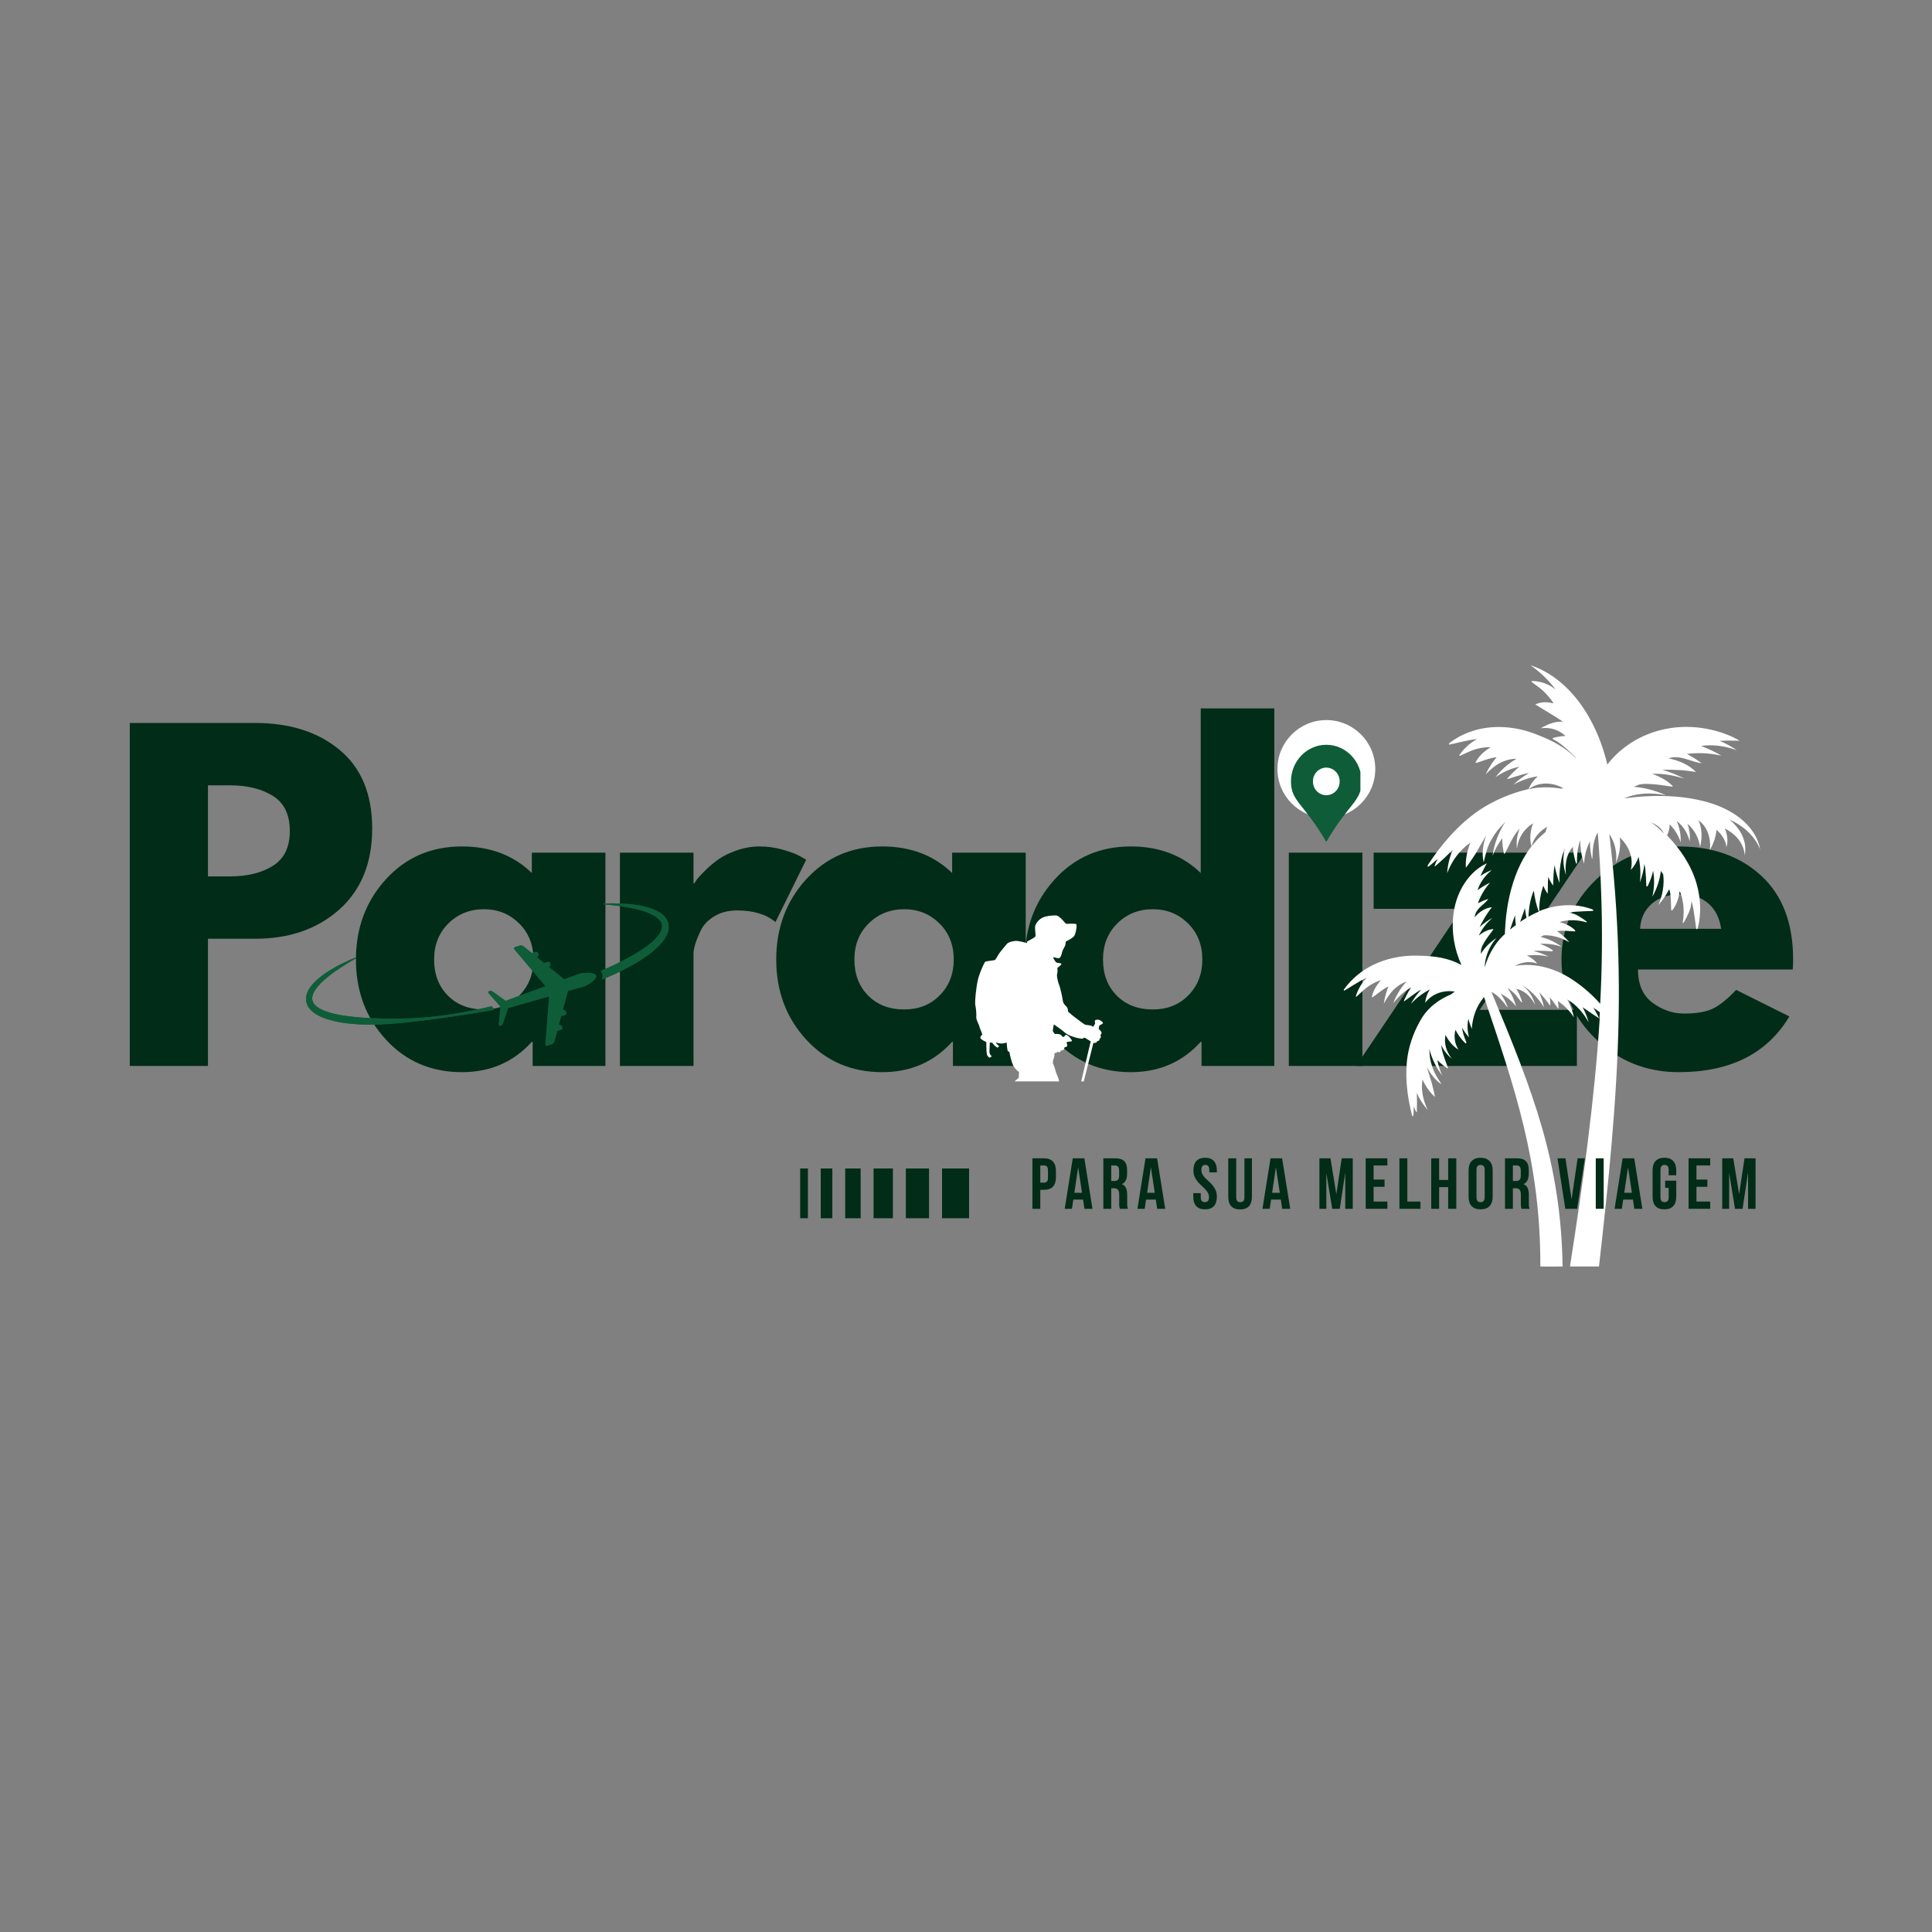 <svg xmlns="http://www.w3.org/2000/svg" xmlns:xlink="http://www.w3.org/1999/xlink" width="500" zoomAndPan="magnify" viewBox="0 0 375 375" height="500" preserveAspectRatio="xMidYMid meet" version="1.0"><rect x="0" y="0" width="375" height="375" fill="#808080" stroke="none"/><defs><g/><clipPath id="c221bce7ca"><path d="M 260.797 129 L 341.797 129 L 341.797 245.996 L 260.797 245.996 Z M 260.797 129 " clip-rule="nonzero"/></clipPath><clipPath id="babb0db667"><path d="M 180.316 177.652 L 214.066 177.652 L 214.066 209.902 L 180.316 209.902 Z M 180.316 177.652 " clip-rule="nonzero"/></clipPath><clipPath id="3b2352ced7"><path d="M 247.953 139.766 L 266.941 139.766 L 266.941 158.754 L 247.953 158.754 Z M 247.953 139.766 " clip-rule="nonzero"/></clipPath><clipPath id="c1caee0457"><path d="M 257.449 139.766 C 252.203 139.766 247.953 144.016 247.953 149.262 C 247.953 154.504 252.203 158.754 257.449 158.754 C 262.691 158.754 266.941 154.504 266.941 149.262 C 266.941 144.016 262.691 139.766 257.449 139.766 Z M 257.449 139.766 " clip-rule="nonzero"/></clipPath><clipPath id="4663afee0a"><path d="M 250.555 144.562 L 264.055 144.562 L 264.055 163.312 L 250.555 163.312 Z M 250.555 144.562 " clip-rule="nonzero"/></clipPath><clipPath id="136c10e607"><path d="M 116.5 175.336 L 129.754 175.336 L 129.754 190.301 L 116.5 190.301 Z M 116.5 175.336 " clip-rule="nonzero"/></clipPath><clipPath id="43133ff7e0"><path d="M 59.254 185 L 96 185 L 96 199 L 59.254 199 Z M 59.254 185 " clip-rule="nonzero"/></clipPath><clipPath id="c93d504dbd"><path d="M 116.5 175.336 L 129.754 175.336 L 129.754 190.301 L 116.5 190.301 Z M 116.5 175.336 " clip-rule="nonzero"/></clipPath><clipPath id="75dc8b144c"><path d="M 59.254 185 L 96 185 L 96 199 L 59.254 199 Z M 59.254 185 " clip-rule="nonzero"/></clipPath><clipPath id="f96ab06045"><path d="M 107.348 203.812 L 107.492 203.812 L 107.492 203.836 L 107.348 203.836 Z M 107.348 203.812 " clip-rule="nonzero"/></clipPath></defs><g fill="#012c18" fill-opacity="1"><g transform="translate(20.349, 206.903)"><g><path d="M 4.844 -66.578 L 29.141 -66.578 C 35.91 -66.578 41.395 -64.828 45.594 -61.328 C 49.789 -57.836 51.891 -52.754 51.891 -46.078 C 51.891 -39.41 49.766 -34.176 45.516 -30.375 C 41.266 -26.582 35.805 -24.688 29.141 -24.688 L 20.016 -24.688 L 20.016 0 L 4.844 0 Z M 20.016 -36.797 L 24.297 -36.797 C 27.68 -36.797 30.461 -37.484 32.641 -38.859 C 34.816 -40.234 35.906 -42.477 35.906 -45.594 C 35.906 -48.77 34.816 -51.039 32.641 -52.406 C 30.461 -53.781 27.68 -54.469 24.297 -54.469 L 20.016 -54.469 Z M 20.016 -36.797 "/></g></g></g><g fill="#012c18" fill-opacity="1"><g transform="translate(67.23, 206.903)"><g><path d="M 7.672 -5.125 C 3.797 -9.344 1.859 -14.52 1.859 -20.656 C 1.859 -26.789 3.797 -31.984 7.672 -36.234 C 11.547 -40.484 16.469 -42.609 22.438 -42.609 C 27.926 -42.609 32.445 -40.891 36 -37.453 L 36 -41.406 L 50.281 -41.406 L 50.281 0 L 36.156 0 L 36.156 -4.688 L 36 -4.688 C 32.445 -0.758 27.926 1.203 22.438 1.203 C 16.469 1.203 11.547 -0.906 7.672 -5.125 Z M 19.812 -27.672 C 17.957 -25.848 17.031 -23.508 17.031 -20.656 C 17.031 -17.801 17.914 -15.473 19.688 -13.672 C 21.469 -11.867 23.812 -10.969 26.719 -10.969 C 29.508 -10.969 31.805 -11.883 33.609 -13.719 C 35.41 -15.551 36.312 -17.863 36.312 -20.656 C 36.312 -23.508 35.383 -25.848 33.531 -27.672 C 31.676 -29.504 29.406 -30.422 26.719 -30.422 C 23.969 -30.422 21.664 -29.504 19.812 -27.672 Z M 19.812 -27.672 "/></g></g></g><g fill="#012c18" fill-opacity="1"><g transform="translate(115.483, 206.903)"><g><path d="M 4.844 0 L 4.844 -41.406 L 19.125 -41.406 L 19.125 -35.422 L 19.281 -35.422 C 19.395 -35.641 19.57 -35.91 19.812 -36.234 C 20.051 -36.555 20.57 -37.117 21.375 -37.922 C 22.188 -38.734 23.051 -39.461 23.969 -40.109 C 24.883 -40.754 26.066 -41.332 27.516 -41.844 C 28.973 -42.352 30.453 -42.609 31.953 -42.609 C 33.516 -42.609 35.047 -42.391 36.547 -41.953 C 38.055 -41.523 39.164 -41.098 39.875 -40.672 L 41 -40.031 L 35.031 -27.922 C 33.25 -29.43 30.77 -30.188 27.594 -30.188 C 25.875 -30.188 24.395 -29.805 23.156 -29.047 C 21.926 -28.297 21.051 -27.379 20.531 -26.297 C 20.02 -25.223 19.656 -24.312 19.438 -23.562 C 19.227 -22.812 19.125 -22.223 19.125 -21.797 L 19.125 0 Z M 4.844 0 "/></g></g></g><g fill="#012c18" fill-opacity="1"><g transform="translate(148.808, 206.903)"><g><path d="M 7.672 -5.125 C 3.797 -9.344 1.859 -14.52 1.859 -20.656 C 1.859 -26.789 3.797 -31.984 7.672 -36.234 C 11.547 -40.484 16.469 -42.609 22.438 -42.609 C 27.926 -42.609 32.445 -40.891 36 -37.453 L 36 -41.406 L 50.281 -41.406 L 50.281 0 L 36.156 0 L 36.156 -4.688 L 36 -4.688 C 32.445 -0.758 27.926 1.203 22.438 1.203 C 16.469 1.203 11.547 -0.906 7.672 -5.125 Z M 19.812 -27.672 C 17.957 -25.848 17.031 -23.508 17.031 -20.656 C 17.031 -17.801 17.914 -15.473 19.688 -13.672 C 21.469 -11.867 23.812 -10.969 26.719 -10.969 C 29.508 -10.969 31.805 -11.883 33.609 -13.719 C 35.41 -15.551 36.312 -17.863 36.312 -20.656 C 36.312 -23.508 35.383 -25.848 33.531 -27.672 C 31.676 -29.504 29.406 -30.422 26.719 -30.422 C 23.969 -30.422 21.664 -29.504 19.812 -27.672 Z M 19.812 -27.672 "/></g></g></g><g fill="#012c18" fill-opacity="1"><g transform="translate(197.06, 206.903)"><g><path d="M 7.672 -5.125 C 3.797 -9.344 1.859 -14.52 1.859 -20.656 C 1.859 -26.789 3.797 -31.984 7.672 -36.234 C 11.547 -40.484 16.469 -42.609 22.438 -42.609 C 27.926 -42.609 32.445 -40.891 36 -37.453 L 36 -69.406 L 50.281 -69.406 L 50.281 0 L 36.156 0 L 36.156 -4.688 L 36 -4.688 C 32.445 -0.758 27.926 1.203 22.438 1.203 C 16.469 1.203 11.547 -0.906 7.672 -5.125 Z M 19.812 -27.672 C 17.957 -25.848 17.031 -23.508 17.031 -20.656 C 17.031 -17.801 17.914 -15.473 19.688 -13.672 C 21.469 -11.867 23.812 -10.969 26.719 -10.969 C 29.508 -10.969 31.805 -11.883 33.609 -13.719 C 35.41 -15.551 36.312 -17.863 36.312 -20.656 C 36.312 -23.508 35.383 -25.848 33.531 -27.672 C 31.676 -29.504 29.406 -30.422 26.719 -30.422 C 23.969 -30.422 21.664 -29.504 19.812 -27.672 Z M 19.812 -27.672 "/></g></g></g><g fill="#012c18" fill-opacity="1"><g transform="translate(245.313, 206.903)"><g><path d="M 6.219 -64.484 C 7.883 -66.148 9.875 -66.984 12.188 -66.984 C 14.5 -66.984 16.488 -66.148 18.156 -64.484 C 19.82 -62.816 20.656 -60.828 20.656 -58.516 C 20.656 -56.203 19.82 -54.207 18.156 -52.531 C 16.488 -50.863 14.5 -50.031 12.188 -50.031 C 9.875 -50.031 7.883 -50.863 6.219 -52.531 C 4.551 -54.207 3.719 -56.203 3.719 -58.516 C 3.719 -60.828 4.551 -62.816 6.219 -64.484 Z M 4.844 -41.406 L 4.844 0 L 19.125 0 L 19.125 -41.406 Z M 4.844 -41.406 "/></g></g></g><g fill="#012c18" fill-opacity="1"><g transform="translate(262.823, 206.903)"><g><path d="M 44.875 -41.406 L 24.375 -10.891 L 43.25 -10.891 L 43.25 0 L 0.406 0 L 20.906 -30.5 L 3.797 -30.5 L 3.797 -41.406 Z M 44.875 -41.406 "/></g></g></g><g fill="#012c18" fill-opacity="1"><g transform="translate(301.231, 206.903)"><g><path d="M 46.734 -18.719 L 16.703 -18.719 C 16.703 -15.812 17.645 -13.66 19.531 -12.266 C 21.414 -10.867 23.457 -10.172 25.656 -10.172 C 27.977 -10.172 29.812 -10.477 31.156 -11.094 C 32.5 -11.719 34.031 -12.941 35.75 -14.766 L 46.078 -9.609 C 41.773 -2.398 34.617 1.203 24.609 1.203 C 18.367 1.203 13.016 -0.93 8.547 -5.203 C 4.086 -9.484 1.859 -14.633 1.859 -20.656 C 1.859 -26.688 4.086 -31.852 8.547 -36.156 C 13.016 -40.457 18.367 -42.609 24.609 -42.609 C 31.172 -42.609 36.508 -40.711 40.625 -36.922 C 44.75 -33.129 46.812 -27.707 46.812 -20.656 C 46.812 -19.688 46.785 -19.039 46.734 -18.719 Z M 17.109 -26.625 L 32.844 -26.625 C 32.52 -28.781 31.672 -30.438 30.297 -31.594 C 28.93 -32.75 27.172 -33.328 25.016 -33.328 C 22.648 -33.328 20.766 -32.707 19.359 -31.469 C 17.961 -30.238 17.211 -28.625 17.109 -26.625 Z M 17.109 -26.625 "/></g></g></g><g clip-path="url(#c221bce7ca)"><path fill="#ffffff" d="M 335.664 159.039 C 338.512 160.359 340.656 162.363 341.668 164.906 C 340.82 160.266 336.32 156.875 330.598 155.484 C 327.184 154.613 323.344 154.352 319.383 154.566 C 318.02 154.637 316.629 154.777 315.215 154.965 C 317.523 153.953 320.422 153.766 323.344 154.352 C 321.363 153.457 319.195 152.867 317.125 152.727 C 317.172 152.703 317.195 152.703 317.242 152.68 C 317.43 152.586 317.617 152.492 317.805 152.422 C 317.902 152.375 318.02 152.328 318.113 152.305 C 318.23 152.281 318.324 152.258 318.441 152.234 C 320.305 151.879 324.637 152.773 324.66 152.68 C 324.684 152.633 324.66 152.562 324.613 152.516 C 323.578 151.48 322.117 150.68 320.656 150.207 C 322.684 150.09 324.801 150.488 326.945 151.125 C 325.578 150.441 324.121 149.828 322.613 149.406 C 324.828 149.383 326.781 149.43 329.184 149.852 C 327.84 148.418 325.793 147.594 323.906 147.215 C 324.754 146.816 325.957 146.91 327.418 147.379 C 327.84 147.52 328.336 147.664 328.785 147.805 C 329.09 147.922 330.41 148.203 330.27 148.109 C 329.984 147.922 329.277 147.426 329.02 147.262 C 328.594 147.004 328.125 146.719 327.699 146.484 L 327.441 146.344 C 329.516 146.062 331.777 146.156 334.133 146.672 C 332.906 145.941 331.562 145.332 330.172 144.789 C 332.363 144.457 334.766 144.766 337.121 145.613 C 336.086 144.93 334.98 144.293 333.777 143.801 C 333.801 143.801 333.824 143.801 333.848 143.801 C 334.25 143.777 334.672 143.777 335.074 143.754 C 335.496 143.754 335.922 143.754 336.344 143.754 C 336.77 143.754 337.219 143.777 337.664 143.777 C 337.266 143.539 336.84 143.305 336.395 143.094 C 335.969 142.902 335.52 142.691 335.074 142.527 C 334.625 142.363 334.18 142.199 333.707 142.055 C 324.684 139.324 316.348 142.691 311.988 148.395 C 309.586 138.383 303.859 131.359 297.074 129.125 C 298.867 130.395 300.516 131.926 301.953 133.836 C 301.691 133.621 301.387 133.434 301.105 133.246 C 300.656 132.965 300.188 132.75 299.715 132.586 C 298.938 132.328 298.16 132.188 297.359 132.188 C 297.312 132.188 297.266 132.258 297.266 132.328 C 297.266 132.398 298.68 133.34 299.289 133.883 C 299.598 134.164 299.902 134.445 300.188 134.777 L 300.398 135.012 L 300.609 135.25 C 300.75 135.414 300.891 135.578 301.012 135.742 C 301.199 135.977 301.387 136.262 301.551 136.543 C 300.422 136.215 299.219 136.168 297.996 136.73 C 299.832 137.887 301.574 138.852 303.367 140.078 C 301.953 139.984 300.469 140.5 299.078 141.348 C 300.82 141.137 302.52 141.586 303.859 142.855 C 302.895 142.855 301.363 143.188 301.363 143.305 C 301.363 143.375 301.434 143.469 301.434 143.469 C 302.398 143.941 303.25 144.625 304.098 145.379 C 304.684 145.941 305.367 146.484 305.91 147.145 C 305.887 147.145 305.887 147.145 305.863 147.145 C 303.859 145.117 301.504 143.824 298.465 142.645 C 293.871 140.762 288.645 140.477 284.168 142.527 C 283.508 142.809 282.848 143.188 282.234 143.586 C 281.93 143.777 281.621 144.012 281.34 144.223 C 281.246 144.27 281.223 144.387 281.246 144.508 C 281.293 144.625 284.969 143.562 286.688 143.469 C 285.344 144.176 284.145 145.285 283.273 146.555 C 283.25 146.602 283.227 146.672 283.273 146.719 C 283.32 146.793 285.25 145.777 286.168 145.496 C 287.23 145.164 288.289 145 289.371 145.023 C 288.219 145.707 287.113 146.648 286.453 147.875 C 286.43 147.945 286.406 148.016 286.453 148.086 C 286.664 148.133 289.422 146.957 290.48 147.004 C 290.34 147.168 290.199 147.332 290.078 147.496 L 289.586 148.156 C 289.371 148.488 289.137 148.863 288.926 149.219 C 288.809 149.453 288.477 150.066 288.359 150.301 C 288.547 150.113 289.02 149.664 289.207 149.477 C 289.492 149.242 289.82 148.98 290.102 148.746 L 290.738 148.32 C 292.176 147.496 293.426 147.262 294.367 147.285 C 292.789 148.156 291.375 149.43 290.27 150.867 C 291.707 149.852 293.262 149.148 294.934 148.816 C 294.039 149.453 292.484 151.148 292.508 151.219 C 292.578 151.312 295.547 150.16 296.77 150.066 C 295.664 150.68 294.648 151.457 293.754 152.305 C 295.262 151.457 296.863 150.914 298.488 150.68 C 297.711 151.359 297.074 152.234 296.699 153.152 C 296.652 153.152 296.629 153.152 296.582 153.176 C 293.238 153.977 290.008 155.344 287.16 157.227 C 283.059 160.031 279.762 163.871 277.125 167.945 C 277.078 168.039 277.078 168.133 277.148 168.227 C 277.242 168.32 278.512 167.191 279.055 166.695 C 278.82 167.145 278.609 167.594 278.465 168.062 C 278.441 168.109 278.512 168.18 278.559 168.133 C 279.809 167.074 280.891 166.062 282 164.906 C 281.363 166.344 280.988 167.945 280.891 169.477 C 281.789 167.098 283.32 164.977 285.414 163.562 C 284.781 165.07 284.426 166.789 284.52 168.418 C 284.566 168.441 285.91 166.508 286.406 165.707 C 286.898 164.836 287.961 163.023 288.453 162.172 C 287.867 163.824 287.559 165.66 287.984 167.379 C 287.984 167.379 288.453 165.211 288.879 164.223 C 289.066 163.727 289.301 163.258 289.586 162.809 C 289.844 162.34 290.125 161.914 290.434 161.492 C 290.93 160.785 291.586 160.219 292.152 159.559 C 292.152 159.559 292.152 159.559 292.152 159.582 C 290.879 161.539 290.008 163.824 289.703 166.086 C 290.199 164.859 290.832 163.727 291.586 162.715 C 291.562 163.703 291.707 164.648 291.895 165.59 C 291.918 165.66 291.941 165.707 292.012 165.73 C 292.105 165.777 293.047 163.703 293.52 162.879 C 293.965 162.078 294.461 161.348 295.004 160.809 C 294.438 162.008 294.297 163.422 294.438 164.719 C 294.672 162.668 295.805 160.855 297.57 159.816 C 297.027 161.207 296.84 162.879 297.266 164.27 C 296.441 165.332 295.734 166.484 295.121 167.734 C 294.934 168.109 294.766 168.512 294.578 168.91 C 294.414 169.312 294.25 169.711 294.109 170.113 C 292.93 173.316 292.293 176.875 292.129 180.5 C 292.105 180.762 292.105 181.043 292.105 181.301 C 291.965 181.418 291.824 181.562 291.68 181.68 C 290.055 183.281 288.855 185.449 288.172 187.758 C 288.242 185.684 289.066 183.656 290.457 182.078 C 289.254 182.855 288.195 183.895 287.441 185.117 C 287.441 185.094 287.441 185.047 287.441 185.023 C 287.441 184.859 287.441 184.695 287.465 184.527 C 287.465 184.434 287.488 184.363 287.488 184.27 C 287.512 184.199 287.535 184.105 287.559 184.035 C 287.961 182.691 289.914 180.43 289.867 180.383 C 289.844 180.336 289.797 180.336 289.75 180.336 C 288.785 180.43 287.793 180.949 287.039 181.609 C 287.629 180.266 288.57 179.16 289.656 178.168 C 288.785 178.664 287.938 179.254 287.184 179.961 C 287.891 178.547 288.547 177.367 289.586 176.098 C 288.266 176.191 287.09 177.039 286.238 178.027 C 286.285 177.297 286.711 176.59 287.465 175.906 C 287.699 175.719 287.938 175.484 288.172 175.27 C 288.336 175.152 288.949 174.469 288.855 174.492 C 288.645 174.566 288.125 174.754 287.914 174.824 C 287.605 174.965 287.301 175.105 287.016 175.246 L 286.852 175.344 C 287.348 173.906 288.148 172.539 289.23 171.312 C 288.383 171.715 287.559 172.211 286.781 172.797 C 287.277 171.266 288.266 169.926 289.539 168.887 C 288.785 169.172 288.031 169.547 287.348 170.02 C 287.348 169.996 287.371 169.996 287.371 169.973 C 287.488 169.711 287.629 169.453 287.746 169.172 C 287.891 168.91 288.031 168.652 288.148 168.371 C 288.289 168.109 288.453 167.852 288.594 167.566 C 288.312 167.711 288.031 167.852 287.77 167.992 C 287.512 168.156 287.254 168.32 286.992 168.512 C 286.734 168.699 286.5 168.91 286.262 169.098 C 281.293 173.645 280.941 181.395 283.672 187.309 C 281.152 185.941 278.559 185.543 275.262 185.496 C 270.785 185.355 266.168 186.719 262.871 189.781 C 262.375 190.23 261.906 190.727 261.48 191.242 C 261.27 191.504 261.082 191.762 260.867 192.02 C 260.797 192.09 260.82 192.207 260.867 192.281 C 260.941 192.375 263.836 190.371 265.297 189.758 C 264.332 190.75 263.578 192.02 263.176 193.34 C 263.152 193.387 263.176 193.434 263.227 193.48 C 263.273 193.527 264.66 192.113 265.391 191.598 C 266.215 191.008 267.09 190.535 268.055 190.23 C 267.23 191.148 266.547 192.258 266.289 193.434 C 266.262 193.48 266.289 193.551 266.336 193.598 C 266.547 193.574 268.598 191.785 269.516 191.48 C 269.445 191.645 269.375 191.832 269.301 191.996 L 269.066 192.703 C 268.973 193.035 268.879 193.41 268.785 193.762 C 268.738 194 268.645 194.59 268.598 194.824 C 268.715 194.613 268.996 194.094 269.113 193.906 C 269.301 193.621 269.516 193.316 269.703 193.035 L 270.129 192.492 C 271.141 191.383 272.176 190.797 273 190.535 C 271.871 191.738 271 193.199 270.434 194.73 C 271.398 193.457 272.555 192.398 273.918 191.645 C 273.309 192.422 272.434 194.281 272.484 194.352 C 272.578 194.422 274.816 192.562 275.852 192.09 C 275.074 192.938 274.391 193.859 273.848 194.848 C 274.934 193.691 276.156 192.773 277.5 192.066 C 277.5 192.066 277.5 192.066 277.5 192.09 C 277.004 192.891 276.699 193.789 276.629 194.66 C 277.926 192.844 280.281 192.113 282.375 192.469 C 282.117 192.633 281.883 192.82 281.645 193.012 C 279.359 193.953 277.359 195.438 276.039 197.484 C 274.672 199.723 273.684 202.195 273.238 204.836 C 272.625 208.652 273.094 212.68 274.086 216.52 C 274.109 216.59 274.18 216.66 274.273 216.66 C 274.367 216.66 274.414 215.316 274.414 214.73 C 274.531 215.105 274.695 215.484 274.91 215.859 C 274.934 215.906 275.004 215.906 275.004 215.836 C 275.051 214.539 275.051 213.363 275.004 212.113 C 275.496 213.316 276.25 214.469 277.125 215.438 C 276.18 213.527 275.781 211.453 276.109 209.523 C 276.652 210.773 277.5 211.996 278.512 212.914 C 278.559 212.914 278.137 211.055 277.926 210.301 C 277.688 209.523 277.172 207.875 276.957 207.098 C 277.617 208.391 278.559 209.664 279.809 210.465 C 279.809 210.465 278.773 208.91 278.418 208.109 C 278.23 207.711 278.09 207.309 277.949 206.887 C 277.805 206.484 277.711 206.059 277.617 205.637 C 277.477 204.953 277.5 204.27 277.43 203.586 C 277.879 205.426 278.773 207.262 279.949 208.77 C 279.48 207.781 279.172 206.766 278.984 205.754 C 279.574 206.367 280.211 206.859 280.867 207.332 C 280.918 207.355 280.965 207.379 281.035 207.355 C 281.129 207.332 280.398 205.613 280.188 204.859 C 279.949 204.129 279.785 203.445 279.762 202.832 C 280.164 203.848 280.941 204.789 281.789 205.473 C 280.703 204.105 280.234 202.434 280.586 200.879 C 281.129 202.008 282.023 203.117 283.082 203.727 C 282.305 202.504 282.188 201.113 282.496 199.887 C 282.988 200.855 283.648 201.727 284.379 202.457 C 284.496 202.574 284.684 202.457 284.613 202.316 C 284.215 201.348 283.883 200.383 283.789 199.465 C 284.168 200.148 284.613 200.785 285.133 201.348 C 284.805 200.078 284.754 198.875 285.016 197.746 C 285.18 198.43 285.414 199.086 285.676 199.699 C 285.816 197.391 286.57 195.344 287.938 193.668 C 287.984 193.621 288.031 193.574 288.055 193.527 C 293.988 211.125 299.031 225.543 298.984 245.824 C 298.984 245.824 300.09 245.871 303.297 245.824 C 302.988 225.66 297.547 211.879 289.492 192.539 C 289.516 192.539 289.516 192.539 289.539 192.562 C 289.656 192.609 289.773 192.68 289.891 192.75 L 290.246 192.984 C 290.457 193.152 290.738 193.387 290.93 193.574 C 291.023 193.668 291.164 193.812 291.258 193.906 C 291.707 194.352 292.082 194.871 292.508 195.414 C 292.555 195.484 292.648 195.438 292.602 195.367 C 292.293 194.59 291.895 193.762 291.398 193.059 C 291.352 193.012 291.328 192.938 291.281 192.891 C 292.41 193.41 293.426 194.258 294.273 195.344 C 293.941 194.094 293.379 192.867 292.625 191.785 C 293.047 192.043 293.449 192.375 293.848 192.75 C 293.965 192.891 294.109 193.012 294.227 193.152 C 294.344 193.293 294.461 193.434 294.578 193.598 C 294.695 193.738 294.816 193.906 294.934 194.047 C 294.934 194.047 295.285 194.516 295.285 194.516 C 295.355 194.613 295.473 194.543 295.426 194.445 C 295.309 194.07 295.191 193.668 295.027 193.293 C 294.957 193.105 294.863 192.914 294.766 192.727 C 294.672 192.539 294.555 192.352 294.461 192.16 C 294.414 192.09 294.367 191.996 294.32 191.926 C 295.215 192.137 296.039 192.562 296.77 193.34 C 297.242 193.836 297.664 194.445 297.996 195.082 C 297.879 194.73 297.781 194.375 297.617 194.023 C 297.148 192.914 296.395 191.926 295.449 191.219 C 297.125 192.207 298.559 193.738 299.691 195.508 C 299.48 194.543 299.172 193.551 298.75 192.609 C 299.527 193.387 300.211 194.281 300.867 195.176 C 300.965 195.293 300.941 194.047 300.797 193.551 C 301.34 194.164 302.496 195.93 302.496 195.766 C 302.52 195.293 302.469 194.777 302.375 194.281 C 303.555 195.129 304.637 196.121 305.484 197.461 C 305.273 196.309 304.805 195.082 304.215 194 C 305.91 194.965 307.324 196.566 308.359 198.43 C 308.078 197.438 307.699 196.449 307.184 195.508 C 308.172 196.191 310.223 197.602 310.504 197.699 C 309.516 213.434 307.184 230.16 304.73 245.824 L 310.363 245.824 C 312.176 229.852 313.895 213.48 314.18 197.297 C 314.32 189.219 314.086 181.113 313.473 173.082 C 313.188 169.336 312.812 165.613 312.363 161.891 C 313.449 163.469 313.918 165.543 313.66 167.402 C 314.32 165.918 314.625 164.199 314.391 162.551 C 316.086 164.059 317.148 166.508 316.535 168.84 C 317.195 168.18 317.711 167.309 318.043 166.32 C 318.395 167.922 318.488 169.594 318.301 171.266 C 318.727 170.137 319.031 168.934 319.172 167.711 C 319.527 168.887 319.504 171.996 319.574 172.043 C 319.668 172.09 319.785 172.043 319.832 171.949 C 320.281 171.031 320.656 170.043 320.867 169.004 C 321.176 170.68 321.105 172.352 320.727 174.047 C 321.574 172.539 322.164 170.797 322.375 169.051 C 322.52 169.289 322.684 169.5 322.824 169.711 C 322.965 170.703 322.918 171.715 322.754 172.773 L 322.613 173.504 C 322.52 173.859 322.398 174.234 322.305 174.59 C 322.211 174.824 322 175.414 321.906 175.648 C 322.07 175.461 322.492 174.941 322.637 174.754 C 322.848 174.445 323.105 174.117 323.32 173.789 L 323.719 173.105 C 323.812 172.938 323.906 172.75 324 172.586 C 324.402 173.551 324.332 176.426 324.379 176.66 C 324.449 176.73 324.566 176.707 324.637 176.637 C 325.438 175.602 325.84 174.281 326.051 172.961 C 326.828 174.895 326.969 176.969 326.617 179.039 C 326.617 179.086 326.641 179.16 326.688 179.184 C 326.758 179.23 327.863 177.273 328.125 176.215 C 328.219 175.789 328.289 175.367 328.336 174.918 C 328.855 176.566 329.16 180.312 329.277 180.336 C 329.395 180.359 329.516 180.289 329.539 180.172 C 330.246 177.391 330.125 174.352 329.301 171.504 C 328.266 167.922 326.145 164.812 323.578 162.148 C 323.906 161.469 324.098 160.738 324.074 160.008 C 324.074 160.008 324.074 159.984 324.074 159.984 C 325.062 160.996 325.816 162.172 326.215 163.516 C 326.285 162.078 326.027 160.691 325.461 159.371 C 326.828 160.383 327.559 161.797 327.984 163.328 C 328.055 162.148 327.961 160.973 327.512 159.891 C 328.926 161.066 329.727 162.645 329.984 164.387 C 330.434 162.598 330.363 160.762 329.68 159.207 C 330.809 160.055 331.469 161.184 331.754 162.48 L 331.871 163.094 C 331.895 163.398 331.918 163.727 331.941 164.035 C 331.941 164.246 331.895 164.812 331.895 165.023 C 332.012 164.812 332.27 164.223 332.387 164.012 C 332.504 163.68 332.672 163.305 332.789 162.977 L 332.977 162.27 C 333.07 161.867 333.141 161.469 333.164 161.066 C 334.203 161.984 334.98 163.094 335.098 164.457 C 335.473 163.188 335.262 161.914 334.789 160.809 C 337.027 161.961 338.488 163.777 338.652 166.035 C 339.172 163.234 337.852 160.902 335.664 159.039 Z M 309.184 160.477 Z M 296.723 153.176 C 298.68 151.691 301.363 151.809 303.414 152.988 C 303.297 153.012 303.176 153.059 303.035 153.082 C 300.965 152.727 298.82 152.703 296.723 153.176 Z M 300.305 160.477 C 300.188 160.809 300.09 161.137 299.996 161.492 C 299.715 161.727 299.434 161.961 299.148 162.223 C 298.488 162.832 297.879 163.516 297.289 164.246 C 297.711 162.551 298.891 161.277 300.305 160.477 Z M 297.711 172.867 C 297.879 174.258 298.184 175.695 298.68 176.945 C 297.996 177.227 297.336 177.555 296.676 177.934 C 296.746 176.121 297.051 174.375 297.711 172.867 Z M 295.992 176.285 C 296.062 176.898 296.156 177.531 296.297 178.145 C 295.875 178.406 295.449 178.664 295.051 178.945 C 295.379 178.027 295.758 176.969 295.992 176.285 Z M 293.094 180.453 C 293.402 179.512 293.73 178.594 294.062 177.676 C 294.086 178.309 294.156 178.945 294.227 179.559 C 293.824 179.84 293.449 180.125 293.094 180.453 Z M 310.48 197.297 C 310.48 197.461 310.457 197.629 310.457 197.77 C 310.102 197.016 309.703 196.309 309.277 195.602 C 309.703 195.883 310.125 196.191 310.527 196.473 C 310.504 196.754 310.504 197.016 310.48 197.297 Z M 310.598 194.824 C 309.066 193.105 307.348 191.598 305.508 190.348 C 305.203 190.137 304.875 189.949 304.566 189.734 C 304.238 189.547 303.906 189.359 303.602 189.195 C 301.766 188.227 299.785 187.59 297.852 187.379 C 296.676 187.238 295.52 187.262 294.391 187.426 C 294.273 187.449 294.156 187.473 294.039 187.496 C 295.332 186.742 296.934 186.484 298.371 187.027 C 297.879 186.367 297.172 185.848 296.371 185.473 C 297.758 185.309 299.172 185.355 300.586 185.684 C 299.668 185.211 298.68 184.836 297.641 184.602 C 298.68 184.41 301.293 184.695 301.363 184.625 C 301.41 184.555 301.387 184.434 301.316 184.387 C 300.586 183.895 299.762 183.492 298.891 183.211 C 300.328 183.094 301.742 183.305 303.129 183.777 C 301.93 182.879 300.492 182.195 299.031 181.867 C 299.242 181.773 299.434 181.633 299.645 181.539 C 300.492 181.492 301.363 181.633 302.234 181.867 L 302.848 182.055 C 303.129 182.172 303.461 182.316 303.742 182.434 C 303.93 182.527 304.426 182.785 304.613 182.879 C 304.449 182.715 304.074 182.293 303.93 182.148 C 303.695 181.938 303.438 181.68 303.176 181.469 L 302.637 181.043 C 302.496 180.949 302.352 180.855 302.211 180.762 C 303.059 180.5 305.484 180.809 305.699 180.785 C 305.77 180.715 305.746 180.617 305.699 180.547 C 304.898 179.746 303.789 179.254 302.707 178.969 C 304.402 178.453 306.168 178.523 307.914 179.016 C 307.961 179.016 308.008 179.016 308.031 178.969 C 308.078 178.922 306.523 177.77 305.652 177.438 C 305.297 177.32 304.945 177.203 304.566 177.133 C 306.004 176.824 309.207 176.875 309.23 176.777 C 309.277 176.684 309.207 176.566 309.113 176.52 C 306.828 175.648 304.238 175.484 301.742 175.953 C 300.727 176.145 299.738 176.449 298.773 176.852 C 298.727 175.059 299.055 173.434 299.551 171.902 C 299.785 172.469 300.043 172.988 300.375 173.434 C 300.469 173.598 300.398 171.148 300.516 170.184 C 300.703 170.773 301.457 171.996 301.457 171.832 C 301.504 170.535 301.527 169.195 301.742 167.945 C 301.953 169.121 302.305 170.324 302.707 171.383 C 302.59 168.91 302.941 166.484 303.812 164.434 C 303.414 165.73 303.344 167.191 303.625 168.582 C 303.695 169.004 303.836 169.43 303.953 169.852 C 303.859 168.98 303.836 168.133 303.977 167.332 C 304.145 166.109 304.637 165.141 305.297 164.363 C 305.297 164.48 305.297 164.578 305.32 164.695 C 305.344 164.953 305.367 165.188 305.391 165.426 C 305.438 165.66 305.484 165.918 305.531 166.156 C 305.629 166.625 305.77 167.098 305.887 167.543 C 305.91 167.664 306.074 167.664 306.074 167.52 C 306.074 167.496 306.098 166.84 306.098 166.812 C 306.098 166.578 306.098 166.367 306.121 166.133 C 306.145 165.918 306.145 165.684 306.168 165.473 C 306.191 165.258 306.238 165.047 306.262 164.836 C 306.383 164.199 306.523 163.609 306.734 163.094 C 306.711 164.648 306.992 166.203 307.465 167.641 C 307.559 166.035 307.938 164.555 308.617 163.305 C 308.617 163.375 308.617 163.469 308.617 163.539 C 308.594 164.555 308.762 165.59 308.973 166.578 C 308.996 166.672 309.09 166.672 309.09 166.555 C 309.113 165.777 309.137 165 309.254 164.27 C 309.277 164.105 309.301 163.895 309.348 163.727 C 309.395 163.422 309.516 163.023 309.609 162.715 L 309.773 162.246 C 309.844 162.102 309.914 161.961 309.984 161.82 C 310.031 161.75 310.078 161.68 310.125 161.609 C 310.434 165.496 310.668 169.406 310.785 173.293 C 311.047 180.523 310.977 187.688 310.598 194.824 Z M 321.715 160.57 C 321.34 160.242 320.914 159.938 320.492 159.629 C 321.645 160.102 322.543 160.832 322.965 161.773 C 322.566 161.348 322.141 160.949 321.715 160.57 Z M 321.715 160.57 " fill-opacity="1" fill-rule="nonzero"/></g><g clip-path="url(#babb0db667)"><path fill="#ffffff" d="M 213.262 197.926 C 213.039 197.895 212.473 197.941 212.5 198.176 C 212.523 198.402 212.582 198.66 212.516 198.766 C 212.449 198.871 212.184 199.309 212.184 199.309 C 212.184 199.309 211.93 199.109 211.668 199.051 C 211.402 198.996 210.68 198.938 210.551 198.863 C 210.418 198.789 209.258 197.945 209.023 197.75 C 208.789 197.555 208.066 197.062 207.758 196.738 C 207.449 196.418 207.277 196.504 207.277 196.086 C 207.277 195.668 207.102 195.469 206.797 195.176 C 206.488 194.879 206.316 194.57 206.254 194.016 C 206.191 193.461 205.762 191.574 205.586 191.207 C 205.414 190.84 205.18 189.816 205.156 189.406 C 205.133 189 205.305 188.816 205.266 188.371 C 205.23 187.93 205.191 187.844 205.449 187.695 C 205.711 187.547 206.02 187.203 206.02 187.066 C 206.02 186.934 205.168 186.918 205.02 186.809 C 204.871 186.699 204.797 186.488 204.66 186.328 C 204.527 186.168 204.441 185.922 204.441 185.922 L 204.59 185.773 C 204.59 185.773 205.191 186.059 205.586 185.957 C 205.98 185.859 206.141 184.766 206.254 184.492 C 206.363 184.223 206.77 183.617 206.805 183.324 C 206.844 183.027 206.867 182.758 206.867 182.758 C 206.867 182.758 208.074 182.188 208.457 181.723 C 208.84 181.254 209.074 179.59 208.914 179.395 C 208.754 179.195 207.09 179.332 206.945 179.32 C 206.797 179.305 205.711 177.727 204.988 177.688 C 204.258 177.652 203.078 177.777 202.363 178.109 C 201.648 178.441 201.043 179.242 200.934 179.734 C 200.82 180.227 201.066 181.496 200.98 181.742 C 200.895 181.992 199.539 182.629 199.402 182.73 C 199.27 182.828 199.367 183.051 199.367 183.051 C 199.367 183.051 197.605 182.555 197.062 182.629 C 196.523 182.703 195.734 182.84 195.426 183.223 C 195.117 183.605 194.043 184.836 193.785 185.305 C 193.527 185.773 193.23 186.316 193.035 186.363 C 192.836 186.414 191.371 186.562 191.223 186.684 C 191.074 186.809 190.262 188.496 189.867 189.949 C 189.473 191.402 189.18 194.512 189.301 195.051 C 189.426 195.594 189.547 196.754 189.496 197.367 C 189.449 197.984 190.039 198.871 190.09 199.215 C 190.141 199.562 190.719 200.668 190.633 200.816 C 190.543 200.965 190.125 201.262 190.359 201.582 C 190.594 201.902 191.445 202.258 191.445 202.258 C 191.445 202.258 191.422 204.031 191.543 204.598 C 191.668 205.168 192.125 205.301 192.125 205.301 L 192.508 205.02 C 192.508 205.02 192 204.699 192.051 203.996 C 192.098 203.293 192.113 202.367 192.113 202.367 L 192.605 202.383 C 192.605 202.383 192.988 203.07 193.641 203.355 L 193.949 203.047 C 193.949 203.047 193.48 202.75 193.293 202.344 C 193.293 202.344 194.047 202.566 194.465 202.551 C 194.883 202.539 195.375 202.344 195.375 202.344 C 195.375 202.344 195.512 203.797 195.586 203.957 C 195.66 204.117 195.918 204.117 195.918 204.191 C 195.918 204.266 196.336 206.387 196.84 207.113 C 197.348 207.84 197.801 208.062 197.801 208.062 C 197.801 208.062 197.75 208.605 197.742 209.188 L 182.941 222.016 C 182.711 221.793 182.504 221.656 182.449 221.707 C 182.398 221.754 182.512 221.973 182.711 222.215 L 180.355 224.258 C 180.355 224.258 180.324 224.395 180.383 224.465 C 180.445 224.539 180.531 224.52 180.531 224.52 L 182.941 222.473 C 183.172 222.699 183.379 222.832 183.434 222.781 C 183.488 222.734 183.375 222.52 183.176 222.273 L 197.762 209.891 C 197.781 210.129 197.82 210.336 197.883 210.461 C 198.141 210.98 198.289 211.754 198.254 212.051 C 198.215 212.348 198.141 212.66 198.141 212.828 C 198.141 212.996 198.195 213.348 197.902 213.566 C 197.605 213.789 197.219 214.473 196.734 214.734 C 196.254 214.992 194.371 215.914 193.242 216.602 C 192.113 217.285 190.359 218.672 189.953 219.133 C 189.547 219.594 188.918 220.113 188.805 220.113 C 188.691 220.113 187.832 220.062 187.418 220.168 C 187.008 220.27 186.602 220.461 186.57 220.461 C 186.539 220.461 186.164 220.391 185.855 220.52 C 185.547 220.648 186.039 223 186.18 223.254 C 186.32 223.504 186.617 223.695 186.637 224.047 C 186.656 224.398 186.891 226.141 187.18 226.883 C 187.469 227.621 188.434 228.824 188.727 228.934 C 189.016 229.043 189.352 228.711 189.352 228.711 C 189.352 228.711 189.605 228.535 189.543 228.152 C 189.48 227.77 189.285 226.871 189.371 226.512 C 189.457 226.156 189.949 225.688 189.984 225.18 C 190.023 224.676 190.098 223.988 190.195 223.898 C 190.293 223.812 191.254 223.406 191.328 223.211 C 191.402 223.012 191.957 223.102 192.02 222.805 C 192.078 222.508 192.844 221.93 193.301 221.559 C 193.758 221.191 195.469 219.848 196.121 219.441 C 196.773 219.035 197.527 218.898 197.762 218.801 C 197.996 218.699 198.23 218.293 198.402 218.207 C 198.574 218.121 199.324 217.812 199.684 217.668 C 200.039 217.52 200.668 217.32 200.918 217.148 C 201.164 216.977 201.496 216.445 201.496 216.445 C 201.496 216.445 201.617 218.848 201.531 219.316 C 201.445 219.785 201.371 221.918 201.371 222.793 C 201.371 223.668 201.398 225.402 201.469 225.539 C 201.543 225.676 201.977 225.773 201.914 225.922 C 201.852 226.07 201.508 226.406 201.559 226.68 C 201.605 226.949 201.914 227.578 201.895 228.027 C 201.875 228.48 201.809 228.895 202.043 228.957 C 202.277 229.02 203.07 229.105 203.984 229.094 C 204.898 229.082 204.855 228.793 205.031 228.738 C 205.211 228.684 205.992 228.695 206.449 228.844 C 206.906 228.992 207.891 229.102 208.676 229.047 C 209.457 228.992 210.273 228.855 210.473 228.719 C 210.672 228.586 210.363 228.188 210.363 228.188 C 210.363 228.188 210.141 227.543 209.566 227.457 C 208.996 227.367 208.402 227.293 208.008 227.078 C 207.617 226.863 207.332 226.457 207.016 226.266 C 206.855 226.164 206.605 225.988 206.391 225.805 L 206.832 224.043 C 207.148 224.094 207.398 224.082 207.41 224.012 C 207.426 223.938 207.211 223.832 206.902 223.75 L 212.23 202.418 C 212.477 202.453 212.762 202.402 212.809 202.355 C 212.879 202.285 212.93 202.117 212.93 202.117 C 212.93 202.117 213.262 202.027 213.367 201.922 C 213.477 201.812 213.41 201.609 213.41 201.609 C 213.41 201.609 213.664 201.504 213.68 201.297 C 213.695 201.094 213.562 200.938 213.562 200.938 C 213.562 200.938 213.828 200.707 213.812 200.484 C 213.797 200.262 213.457 199.875 213.328 199.785 C 213.195 199.695 213.312 199.145 213.426 199.031 C 213.539 198.914 214.066 198.766 214.082 198.562 C 214.098 198.359 213.484 197.961 213.262 197.93 Z M 206.57 223.676 C 206.254 223.625 206.004 223.637 205.988 223.711 C 205.973 223.781 206.191 223.891 206.496 223.973 L 206.125 225.543 C 206.055 225.465 206.004 225.395 205.984 225.332 C 205.895 225.066 205.945 224.93 205.797 224.812 C 205.648 224.699 205.449 224.566 205.449 224.566 C 205.449 224.566 205.746 223.793 205.715 223.555 C 205.68 223.316 205.395 222.266 205.367 221.977 C 205.344 221.688 205.867 219.957 205.719 219.312 C 205.57 218.664 205.441 218 205.5 217.609 C 205.555 217.223 206.441 216.188 206.441 215.266 C 206.441 214.34 205.906 212.879 205.812 212.309 C 205.719 211.734 205.664 210.234 205.5 209.555 C 205.332 208.871 204.961 208.352 204.816 207.613 C 204.668 206.871 204.316 206.484 204.352 206.168 C 204.391 205.855 204.484 205.484 204.594 205.207 C 204.703 204.934 204.664 204.422 204.664 204.422 C 204.664 204.422 204.918 204.387 205.035 204.348 C 205.148 204.305 205.207 204.117 205.207 204.117 C 205.207 204.117 205.535 204.281 205.676 204.234 C 205.816 204.184 205.93 203.887 205.93 203.887 C 205.93 203.887 206.301 203.895 206.438 203.758 C 206.578 203.617 206.594 203.312 206.594 203.312 C 206.594 203.312 207.07 203.184 207.145 203.043 C 207.219 202.902 206.977 202.348 207.047 202.277 C 207.113 202.211 207.672 202.172 207.965 202.129 C 208.262 202.09 207.688 201.359 207.406 201.129 C 207.129 200.898 206.93 200.816 206.812 200.898 C 206.699 200.98 206.668 201.137 206.559 201.195 C 206.453 201.254 206.312 201.301 206.312 201.301 C 206.312 201.301 206.035 200.914 205.719 200.773 C 205.41 200.637 204.766 200.699 204.766 200.699 C 204.766 200.699 204.422 200.316 204.363 200.16 C 204.305 200.004 204.555 198.836 204.555 198.836 C 204.555 198.836 206.082 199.863 206.691 200.422 C 207.297 200.98 208.629 201.359 209.016 201.449 C 209.402 201.539 209.992 201.629 210.148 201.598 C 210.305 201.562 210.371 201.406 210.371 201.406 C 210.371 201.406 210.609 201.414 210.766 201.547 C 210.883 201.648 211.391 201.914 211.711 202.125 Z M 206.57 223.676 " fill-opacity="1" fill-rule="nonzero"/></g><path stroke-linecap="butt" transform="matrix(0, 0.75, -0.75, 0, 188.097, 226.796)" fill="none" stroke-linejoin="miter" d="M 0.001 3.498 L 12.886 3.498 " stroke="#012c18" stroke-width="7" stroke-opacity="1" stroke-miterlimit="4"/><path stroke-linecap="butt" transform="matrix(0, 0.75, -0.75, 0, 180.324, 226.796)" fill="none" stroke-linejoin="miter" d="M 0.001 3 L 12.886 3 " stroke="#012c18" stroke-width="6" stroke-opacity="1" stroke-miterlimit="4"/><path stroke-linecap="butt" transform="matrix(0, 0.75, -0.75, 0, 173.31, 226.796)" fill="none" stroke-linejoin="miter" d="M 0.001 2.502 L 12.886 2.502 " stroke="#012c18" stroke-width="5" stroke-opacity="1" stroke-miterlimit="4"/><path stroke-linecap="butt" transform="matrix(0, 0.75, -0.75, 0, 167.053, 226.796)" fill="none" stroke-linejoin="miter" d="M 0.001 1.998 L 12.886 1.998 " stroke="#012c18" stroke-width="4" stroke-opacity="1" stroke-miterlimit="4"/><path stroke-linecap="butt" transform="matrix(0, 0.75, -0.75, 0, 161.555, 226.796)" fill="none" stroke-linejoin="miter" d="M 0.001 1.5 L 12.886 1.5 " stroke="#012c18" stroke-width="3" stroke-opacity="1" stroke-miterlimit="4"/><path stroke-linecap="butt" transform="matrix(0, 0.75, -0.75, 0, 156.814, 226.796)" fill="none" stroke-linejoin="miter" d="M 0.001 1.002 L 12.886 1.002 " stroke="#012c18" stroke-width="2" stroke-opacity="1" stroke-miterlimit="4"/><g clip-path="url(#3b2352ced7)"><g clip-path="url(#c1caee0457)"><path fill="#ffffff" d="M 247.953 139.766 L 266.941 139.766 L 266.941 158.754 L 247.953 158.754 Z M 247.953 139.766 " fill-opacity="1" fill-rule="nonzero"/></g></g><g clip-path="url(#4663afee0a)"><path fill="#0e5d38" d="M 257.434 144.562 C 253.648 144.562 250.578 147.746 250.578 151.672 C 250.578 155.598 253.066 155.883 257.434 163.43 C 261.785 155.883 264.289 155.602 264.289 151.672 C 264.289 147.746 261.219 144.562 257.434 144.562 Z M 257.434 154.359 C 257.086 154.352 256.75 154.281 256.43 154.141 C 256.109 154 255.824 153.805 255.582 153.551 C 255.34 153.301 255.156 153.012 255.027 152.688 C 254.898 152.359 254.836 152.023 254.844 151.672 C 254.836 151.324 254.898 150.984 255.027 150.66 C 255.156 150.336 255.34 150.047 255.582 149.793 C 255.828 149.543 256.109 149.348 256.43 149.207 C 256.75 149.066 257.086 148.996 257.434 148.988 C 257.785 148.996 258.117 149.066 258.438 149.207 C 258.762 149.348 259.043 149.543 259.285 149.793 C 259.527 150.047 259.711 150.336 259.84 150.66 C 259.969 150.984 260.031 151.324 260.023 151.672 C 260.031 152.023 259.969 152.359 259.84 152.688 C 259.715 153.012 259.527 153.301 259.285 153.551 C 259.043 153.805 258.762 154 258.441 154.141 C 258.117 154.281 257.785 154.352 257.434 154.359 Z M 257.434 154.359 " fill-opacity="1" fill-rule="nonzero"/></g><g fill="#012c18" fill-opacity="1"><g transform="translate(199.828, 234.625)"><g><path d="M 2.828 -9.797 C 3.598 -9.797 4.172 -9.586 4.547 -9.172 C 4.93 -8.766 5.125 -8.164 5.125 -7.375 L 5.125 -6.109 C 5.125 -5.305 4.93 -4.703 4.547 -4.297 C 4.172 -3.891 3.598 -3.688 2.828 -3.688 L 2.094 -3.688 L 2.094 0 L 0.562 0 L 0.562 -9.797 Z M 2.094 -8.406 L 2.094 -5.078 L 2.828 -5.078 C 3.066 -5.078 3.25 -5.141 3.375 -5.266 C 3.508 -5.398 3.578 -5.645 3.578 -6 L 3.578 -7.469 C 3.578 -7.832 3.508 -8.078 3.375 -8.203 C 3.25 -8.336 3.066 -8.406 2.828 -8.406 Z M 2.094 -8.406 "/></g></g></g><g fill="#012c18" fill-opacity="1"><g transform="translate(206.503, 234.625)"><g><path d="M 5.547 0 L 3.984 0 L 3.719 -1.781 L 1.828 -1.781 L 1.562 0 L 0.156 0 L 1.719 -9.797 L 3.969 -9.797 Z M 2.031 -3.109 L 3.516 -3.109 L 2.766 -8.062 Z M 2.031 -3.109 "/></g></g></g><g fill="#012c18" fill-opacity="1"><g transform="translate(213.597, 234.625)"><g><path d="M 3.781 0 C 3.758 -0.062 3.738 -0.117 3.719 -0.172 C 3.707 -0.234 3.691 -0.305 3.672 -0.391 C 3.66 -0.473 3.648 -0.578 3.641 -0.703 C 3.641 -0.836 3.641 -1.004 3.641 -1.203 L 3.641 -2.75 C 3.641 -3.207 3.555 -3.523 3.391 -3.703 C 3.234 -3.891 2.977 -3.984 2.625 -3.984 L 2.094 -3.984 L 2.094 0 L 0.562 0 L 0.562 -9.797 L 2.891 -9.797 C 3.691 -9.797 4.27 -9.609 4.625 -9.234 C 4.988 -8.867 5.172 -8.305 5.172 -7.547 L 5.172 -6.781 C 5.172 -5.77 4.832 -5.102 4.156 -4.781 C 4.551 -4.625 4.82 -4.363 4.969 -4 C 5.113 -3.645 5.188 -3.211 5.188 -2.703 L 5.188 -1.188 C 5.188 -0.945 5.191 -0.734 5.203 -0.547 C 5.223 -0.367 5.27 -0.188 5.344 0 Z M 2.094 -8.406 L 2.094 -5.391 L 2.703 -5.391 C 2.992 -5.391 3.219 -5.461 3.375 -5.609 C 3.539 -5.766 3.625 -6.035 3.625 -6.422 L 3.625 -7.391 C 3.625 -7.742 3.562 -8 3.438 -8.156 C 3.312 -8.32 3.113 -8.406 2.844 -8.406 Z M 2.094 -8.406 "/></g></g></g><g fill="#012c18" fill-opacity="1"><g transform="translate(220.622, 234.625)"><g><path d="M 5.547 0 L 3.984 0 L 3.719 -1.781 L 1.828 -1.781 L 1.562 0 L 0.156 0 L 1.719 -9.797 L 3.969 -9.797 Z M 2.031 -3.109 L 3.516 -3.109 L 2.766 -8.062 Z M 2.031 -3.109 "/></g></g></g><g fill="#012c18" fill-opacity="1"><g transform="translate(227.717, 234.625)"><g/></g></g><g fill="#012c18" fill-opacity="1"><g transform="translate(231.286, 234.625)"><g><path d="M 0.359 -7.453 C 0.359 -8.242 0.547 -8.848 0.922 -9.266 C 1.305 -9.691 1.875 -9.906 2.625 -9.906 C 3.383 -9.906 3.953 -9.691 4.328 -9.266 C 4.711 -8.848 4.906 -8.242 4.906 -7.453 L 4.906 -7.062 L 3.438 -7.062 L 3.438 -7.547 C 3.438 -7.898 3.367 -8.148 3.234 -8.297 C 3.098 -8.441 2.91 -8.516 2.672 -8.516 C 2.43 -8.516 2.242 -8.441 2.109 -8.297 C 1.973 -8.148 1.906 -7.898 1.906 -7.547 C 1.906 -7.211 1.977 -6.914 2.125 -6.656 C 2.281 -6.395 2.469 -6.148 2.688 -5.922 C 2.914 -5.703 3.156 -5.477 3.406 -5.25 C 3.664 -5.02 3.906 -4.77 4.125 -4.5 C 4.352 -4.227 4.539 -3.914 4.688 -3.562 C 4.832 -3.219 4.906 -2.816 4.906 -2.359 C 4.906 -1.555 4.711 -0.941 4.328 -0.516 C 3.941 -0.098 3.375 0.109 2.625 0.109 C 1.863 0.109 1.289 -0.098 0.906 -0.516 C 0.52 -0.941 0.328 -1.555 0.328 -2.359 L 0.328 -3.031 L 1.781 -3.031 L 1.781 -2.25 C 1.781 -1.895 1.852 -1.645 2 -1.5 C 2.145 -1.363 2.336 -1.297 2.578 -1.297 C 2.816 -1.297 3.008 -1.363 3.156 -1.5 C 3.301 -1.645 3.375 -1.895 3.375 -2.25 C 3.375 -2.594 3.297 -2.891 3.141 -3.141 C 2.992 -3.398 2.805 -3.645 2.578 -3.875 C 2.359 -4.102 2.117 -4.332 1.859 -4.562 C 1.609 -4.789 1.367 -5.039 1.141 -5.312 C 0.922 -5.582 0.734 -5.891 0.578 -6.234 C 0.43 -6.578 0.359 -6.984 0.359 -7.453 Z M 0.359 -7.453 "/></g></g></g><g fill="#012c18" fill-opacity="1"><g transform="translate(237.919, 234.625)"><g><path d="M 2.031 -9.797 L 2.031 -2.234 C 2.031 -1.879 2.102 -1.629 2.25 -1.484 C 2.395 -1.348 2.586 -1.281 2.828 -1.281 C 3.066 -1.281 3.258 -1.348 3.406 -1.484 C 3.551 -1.629 3.625 -1.879 3.625 -2.234 L 3.625 -9.797 L 5.078 -9.797 L 5.078 -2.344 C 5.078 -1.539 4.883 -0.926 4.5 -0.5 C 4.113 -0.082 3.539 0.125 2.781 0.125 C 2.031 0.125 1.457 -0.082 1.062 -0.5 C 0.676 -0.926 0.484 -1.539 0.484 -2.344 L 0.484 -9.797 Z M 2.031 -9.797 "/></g></g></g><g fill="#012c18" fill-opacity="1"><g transform="translate(244.888, 234.625)"><g><path d="M 5.547 0 L 3.984 0 L 3.719 -1.781 L 1.828 -1.781 L 1.562 0 L 0.156 0 L 1.719 -9.797 L 3.969 -9.797 Z M 2.031 -3.109 L 3.516 -3.109 L 2.766 -8.062 Z M 2.031 -3.109 "/></g></g></g><g fill="#012c18" fill-opacity="1"><g transform="translate(251.983, 234.625)"><g/></g></g><g fill="#012c18" fill-opacity="1"><g transform="translate(255.552, 234.625)"><g><path d="M 3.828 -2.844 L 4.875 -9.797 L 7.016 -9.797 L 7.016 0 L 5.562 0 L 5.562 -7.031 L 4.5 0 L 3.031 0 L 1.891 -6.938 L 1.891 0 L 0.547 0 L 0.547 -9.797 L 2.688 -9.797 Z M 3.828 -2.844 "/></g></g></g><g fill="#012c18" fill-opacity="1"><g transform="translate(264.521, 234.625)"><g><path d="M 2.094 -5.672 L 4.219 -5.672 L 4.219 -4.266 L 2.094 -4.266 L 2.094 -1.406 L 4.766 -1.406 L 4.766 0 L 0.562 0 L 0.562 -9.797 L 4.766 -9.797 L 4.766 -8.406 L 2.094 -8.406 Z M 2.094 -5.672 "/></g></g></g><g fill="#012c18" fill-opacity="1"><g transform="translate(271.07, 234.625)"><g><path d="M 0.562 -9.797 L 2.094 -9.797 L 2.094 -1.406 L 4.641 -1.406 L 4.641 0 L 0.562 0 Z M 0.562 -9.797 "/></g></g></g><g fill="#012c18" fill-opacity="1"><g transform="translate(277.242, 234.625)"><g><path d="M 2.094 0 L 0.562 0 L 0.562 -9.797 L 2.094 -9.797 L 2.094 -5.594 L 3.844 -5.594 L 3.844 -9.797 L 5.422 -9.797 L 5.422 0 L 3.844 0 L 3.844 -4.203 L 2.094 -4.203 Z M 2.094 0 "/></g></g></g><g fill="#012c18" fill-opacity="1"><g transform="translate(284.616, 234.625)"><g><path d="M 1.969 -2.25 C 1.969 -1.895 2.039 -1.645 2.188 -1.5 C 2.332 -1.352 2.523 -1.281 2.766 -1.281 C 3.016 -1.281 3.207 -1.352 3.344 -1.5 C 3.488 -1.645 3.562 -1.895 3.562 -2.25 L 3.562 -7.547 C 3.562 -7.898 3.488 -8.148 3.344 -8.297 C 3.207 -8.441 3.016 -8.516 2.766 -8.516 C 2.523 -8.516 2.332 -8.441 2.188 -8.297 C 2.039 -8.148 1.969 -7.898 1.969 -7.547 Z M 0.438 -7.453 C 0.438 -8.242 0.633 -8.848 1.031 -9.266 C 1.438 -9.691 2.016 -9.906 2.766 -9.906 C 3.523 -9.906 4.102 -9.691 4.5 -9.266 C 4.906 -8.848 5.109 -8.242 5.109 -7.453 L 5.109 -2.359 C 5.109 -1.555 4.906 -0.941 4.5 -0.516 C 4.102 -0.098 3.523 0.109 2.766 0.109 C 2.016 0.109 1.438 -0.098 1.031 -0.516 C 0.633 -0.941 0.438 -1.555 0.438 -2.359 Z M 0.438 -7.453 "/></g></g></g><g fill="#012c18" fill-opacity="1"><g transform="translate(291.557, 234.625)"><g><path d="M 3.781 0 C 3.758 -0.062 3.738 -0.117 3.719 -0.172 C 3.707 -0.234 3.691 -0.305 3.672 -0.391 C 3.66 -0.473 3.648 -0.578 3.641 -0.703 C 3.641 -0.836 3.641 -1.004 3.641 -1.203 L 3.641 -2.75 C 3.641 -3.207 3.555 -3.523 3.391 -3.703 C 3.234 -3.891 2.977 -3.984 2.625 -3.984 L 2.094 -3.984 L 2.094 0 L 0.562 0 L 0.562 -9.797 L 2.891 -9.797 C 3.691 -9.797 4.27 -9.609 4.625 -9.234 C 4.988 -8.867 5.172 -8.305 5.172 -7.547 L 5.172 -6.781 C 5.172 -5.77 4.832 -5.102 4.156 -4.781 C 4.551 -4.625 4.82 -4.363 4.969 -4 C 5.113 -3.645 5.188 -3.211 5.188 -2.703 L 5.188 -1.188 C 5.188 -0.945 5.191 -0.734 5.203 -0.547 C 5.223 -0.367 5.27 -0.188 5.344 0 Z M 2.094 -8.406 L 2.094 -5.391 L 2.703 -5.391 C 2.992 -5.391 3.219 -5.461 3.375 -5.609 C 3.539 -5.766 3.625 -6.035 3.625 -6.422 L 3.625 -7.391 C 3.625 -7.742 3.562 -8 3.438 -8.156 C 3.312 -8.32 3.113 -8.406 2.844 -8.406 Z M 2.094 -8.406 "/></g></g></g><g fill="#012c18" fill-opacity="1"><g transform="translate(298.582, 234.625)"><g/></g></g><g fill="#012c18" fill-opacity="1"><g transform="translate(302.151, 234.625)"><g><path d="M 2.891 -1.812 L 4.062 -9.797 L 5.469 -9.797 L 3.969 0 L 1.672 0 L 0.156 -9.797 L 1.703 -9.797 Z M 2.891 -1.812 "/></g></g></g><g fill="#012c18" fill-opacity="1"><g transform="translate(309.176, 234.625)"><g><path d="M 0.562 -9.797 L 2.094 -9.797 L 2.094 0 L 0.562 0 Z M 0.562 -9.797 "/></g></g></g><g fill="#012c18" fill-opacity="1"><g transform="translate(313.234, 234.625)"><g><path d="M 5.547 0 L 3.984 0 L 3.719 -1.781 L 1.828 -1.781 L 1.562 0 L 0.156 0 L 1.719 -9.797 L 3.969 -9.797 Z M 2.031 -3.109 L 3.516 -3.109 L 2.766 -8.062 Z M 2.031 -3.109 "/></g></g></g><g fill="#012c18" fill-opacity="1"><g transform="translate(320.329, 234.625)"><g><path d="M 2.875 -5.453 L 5.031 -5.453 L 5.031 -2.359 C 5.031 -1.555 4.832 -0.941 4.438 -0.516 C 4.051 -0.098 3.484 0.109 2.734 0.109 C 1.973 0.109 1.398 -0.098 1.016 -0.516 C 0.629 -0.941 0.438 -1.555 0.438 -2.359 L 0.438 -7.453 C 0.438 -8.242 0.629 -8.848 1.016 -9.266 C 1.398 -9.691 1.973 -9.906 2.734 -9.906 C 3.484 -9.906 4.051 -9.691 4.438 -9.266 C 4.832 -8.848 5.031 -8.242 5.031 -7.453 L 5.031 -6.5 L 3.562 -6.5 L 3.562 -7.547 C 3.562 -7.898 3.488 -8.148 3.344 -8.297 C 3.207 -8.441 3.016 -8.516 2.766 -8.516 C 2.523 -8.516 2.332 -8.441 2.188 -8.297 C 2.039 -8.148 1.969 -7.898 1.969 -7.547 L 1.969 -2.25 C 1.969 -1.895 2.039 -1.645 2.188 -1.5 C 2.332 -1.363 2.523 -1.297 2.766 -1.297 C 3.016 -1.297 3.207 -1.363 3.344 -1.5 C 3.488 -1.645 3.562 -1.895 3.562 -2.25 L 3.562 -4.062 L 2.875 -4.062 Z M 2.875 -5.453 "/></g></g></g><g fill="#012c18" fill-opacity="1"><g transform="translate(327.186, 234.625)"><g><path d="M 2.094 -5.672 L 4.219 -5.672 L 4.219 -4.266 L 2.094 -4.266 L 2.094 -1.406 L 4.766 -1.406 L 4.766 0 L 0.562 0 L 0.562 -9.797 L 4.766 -9.797 L 4.766 -8.406 L 2.094 -8.406 Z M 2.094 -5.672 "/></g></g></g><g fill="#012c18" fill-opacity="1"><g transform="translate(333.735, 234.625)"><g><path d="M 3.828 -2.844 L 4.875 -9.797 L 7.016 -9.797 L 7.016 0 L 5.562 0 L 5.562 -7.031 L 4.5 0 L 3.031 0 L 1.891 -6.938 L 1.891 0 L 0.547 0 L 0.547 -9.797 L 2.688 -9.797 Z M 3.828 -2.844 "/></g></g></g><g clip-path="url(#136c10e607)"><path fill="#0e5d38" d="M 116.594 188.461 C 116.594 188.461 116.598 188.465 116.602 188.469 C 116.629 188.504 116.652 188.535 116.691 188.574 C 116.816 188.742 116.863 188.914 116.906 189.078 C 116.992 189.398 116.965 189.707 116.871 190 C 116.855 190.051 116.832 190.102 116.812 190.148 C 116.812 190.152 116.812 190.156 116.809 190.156 C 116.816 190.156 116.82 190.152 116.824 190.148 C 116.945 190.102 117.066 190.051 117.188 190 C 117.559 189.848 117.926 189.688 118.293 189.527 C 119.242 189.109 120.18 188.668 121.102 188.199 C 122.062 187.703 123.012 187.188 123.938 186.613 C 124.863 186.039 125.77 185.426 126.625 184.73 C 127.055 184.379 127.473 184.012 127.867 183.609 C 128.266 183.207 128.641 182.773 128.969 182.285 C 129.133 182.039 129.285 181.777 129.414 181.5 C 129.543 181.223 129.652 180.926 129.723 180.605 C 129.789 180.289 129.816 179.953 129.781 179.613 C 129.77 179.531 129.758 179.445 129.742 179.363 L 129.73 179.301 L 129.715 179.23 L 129.684 179.117 C 129.633 178.953 129.574 178.797 129.5 178.645 C 129.355 178.344 129.16 178.078 128.949 177.848 C 128.734 177.617 128.5 177.422 128.258 177.25 C 127.77 176.91 127.254 176.66 126.73 176.457 C 125.688 176.055 124.617 175.82 123.547 175.656 C 122.48 175.492 121.406 175.41 120.34 175.363 C 119.27 175.324 118.199 175.324 117.133 175.371 L 117.133 175.523 C 118.191 175.617 119.246 175.723 120.293 175.871 C 121.34 176.012 122.379 176.195 123.398 176.434 C 123.906 176.555 124.41 176.691 124.902 176.848 C 125.391 177.008 125.875 177.188 126.328 177.402 C 126.781 177.617 127.215 177.863 127.582 178.156 C 127.945 178.449 128.242 178.789 128.395 179.156 C 128.43 179.246 128.461 179.344 128.48 179.434 L 128.496 179.512 L 128.508 179.578 C 128.512 179.625 128.516 179.672 128.52 179.719 C 128.531 179.914 128.508 180.109 128.453 180.309 C 128.348 180.711 128.121 181.113 127.84 181.496 C 127.559 181.875 127.223 182.238 126.859 182.578 C 126.496 182.918 126.105 183.242 125.699 183.547 C 124.883 184.164 124.012 184.723 123.117 185.246 C 122.219 185.77 121.301 186.262 120.363 186.727 C 119.891 186.957 119.422 187.188 118.945 187.41 C 118.68 187.535 118.406 187.656 118.137 187.781 C 117.93 187.875 117.723 187.965 117.512 188.059 C 117.23 188.184 116.949 188.309 116.664 188.43 C 116.664 188.43 116.66 188.434 116.656 188.434 C 116.637 188.441 116.613 188.453 116.594 188.461 " fill-opacity="1" fill-rule="nonzero"/></g><g clip-path="url(#43133ff7e0)"><path fill="#0e5d38" d="M 59.414 194.16 C 59.445 194.496 59.539 194.828 59.68 195.129 C 59.824 195.43 60.016 195.699 60.223 195.934 C 60.648 196.406 61.145 196.75 61.652 197.031 C 62.16 197.312 62.684 197.531 63.211 197.715 C 63.742 197.902 64.273 198.047 64.809 198.172 C 65.879 198.426 66.957 198.59 68.035 198.699 C 68.574 198.754 69.113 198.797 69.648 198.824 C 70.188 198.855 70.727 198.871 71.266 198.875 C 72.105 198.887 72.945 198.871 73.781 198.84 C 74.32 198.816 74.863 198.789 75.402 198.754 C 76.164 198.703 76.926 198.641 77.684 198.57 C 78.953 198.449 80.223 198.309 81.484 198.152 C 81.996 198.09 82.508 198.027 83.02 197.961 C 83.359 197.918 83.699 197.875 84.039 197.828 C 86.152 197.555 88.262 197.254 90.363 196.926 C 91.77 196.703 93.188 196.477 94.59 196.238 C 95 196.168 95.383 196.094 95.836 196.023 L 95.836 196.02 L 95.855 195.801 L 95.426 195.316 L 95.422 195.316 C 95.141 195.359 94.848 195.445 94.598 195.508 L 94.598 195.504 C 93.18 195.84 91.727 196.148 90.285 196.41 C 88.199 196.797 86.094 197.113 83.984 197.336 C 83.91 197.344 83.84 197.352 83.766 197.359 C 83.691 197.367 83.617 197.375 83.539 197.383 C 83.465 197.391 83.391 197.398 83.312 197.402 C 83.281 197.406 83.246 197.41 83.211 197.414 C 83.164 197.418 83.125 197.422 83.074 197.426 C 83.023 197.43 82.973 197.434 82.934 197.441 C 82.852 197.445 82.848 197.449 82.812 197.449 C 82.723 197.457 82.625 197.469 82.535 197.477 C 82.535 197.473 82.527 197.477 82.527 197.477 C 82.398 197.484 82.27 197.496 82.137 197.508 C 82.012 197.516 81.879 197.516 81.75 197.527 C 81.621 197.535 81.492 197.543 81.363 197.543 L 81.359 197.543 C 80.121 197.668 78.879 197.684 77.637 197.703 C 76.766 197.719 75.891 197.707 75.02 197.707 L 75.016 197.707 C 74.473 197.707 73.926 197.707 73.379 197.668 L 73.375 197.668 C 72.684 197.668 71.996 197.621 71.312 197.582 C 71.047 197.566 70.785 197.555 70.527 197.535 C 70.266 197.516 70.004 197.5 69.742 197.477 C 69.219 197.43 68.699 197.387 68.184 197.324 C 67.148 197.207 66.117 197.055 65.117 196.836 C 64.617 196.723 64.125 196.59 63.645 196.438 C 63.168 196.281 62.703 196.098 62.273 195.875 C 61.848 195.652 61.453 195.391 61.152 195.082 C 60.855 194.766 60.664 194.418 60.609 194.027 C 60.555 193.641 60.645 193.215 60.828 192.793 C 61.012 192.371 61.289 191.961 61.602 191.574 C 61.914 191.184 62.27 190.816 62.645 190.465 C 63.02 190.113 63.414 189.777 63.824 189.453 C 64.645 188.805 65.512 188.207 66.398 187.633 C 67.285 187.062 68.195 186.516 69.117 185.98 L 69.051 185.844 C 68.059 186.242 67.082 186.68 66.129 187.164 C 65.172 187.648 64.238 188.184 63.336 188.785 C 62.441 189.391 61.57 190.062 60.809 190.891 C 60.43 191.309 60.078 191.77 59.805 192.309 C 59.672 192.578 59.555 192.867 59.484 193.18 C 59.414 193.492 59.383 193.824 59.414 194.16 " fill-opacity="1" fill-rule="nonzero"/></g><g clip-path="url(#c93d504dbd)"><path fill="#0e5d38" d="M 116.594 188.461 C 116.594 188.461 116.598 188.465 116.602 188.469 C 116.629 188.504 116.652 188.535 116.691 188.574 C 116.816 188.742 116.863 188.914 116.906 189.078 C 116.992 189.398 116.965 189.707 116.871 190 C 116.855 190.051 116.832 190.102 116.812 190.148 C 116.812 190.152 116.812 190.156 116.809 190.156 C 116.816 190.156 116.82 190.152 116.824 190.148 C 116.945 190.102 117.066 190.051 117.188 190 C 117.559 189.848 117.926 189.688 118.293 189.527 C 119.242 189.109 120.18 188.668 121.102 188.199 C 122.062 187.703 123.012 187.188 123.938 186.613 C 124.863 186.039 125.77 185.426 126.625 184.73 C 127.055 184.379 127.473 184.012 127.867 183.609 C 128.266 183.207 128.641 182.773 128.969 182.285 C 129.133 182.039 129.285 181.777 129.414 181.5 C 129.543 181.223 129.652 180.926 129.723 180.605 C 129.789 180.289 129.816 179.953 129.781 179.613 C 129.77 179.531 129.758 179.445 129.742 179.363 L 129.73 179.301 L 129.715 179.23 L 129.684 179.117 C 129.633 178.953 129.574 178.797 129.5 178.645 C 129.355 178.344 129.16 178.078 128.949 177.848 C 128.734 177.617 128.5 177.422 128.258 177.25 C 127.77 176.91 127.254 176.66 126.73 176.457 C 125.688 176.055 124.617 175.82 123.547 175.656 C 122.48 175.492 121.406 175.41 120.34 175.363 C 119.27 175.324 118.199 175.324 117.133 175.371 L 117.133 175.523 C 118.191 175.617 119.246 175.723 120.293 175.871 C 121.34 176.012 122.379 176.195 123.398 176.434 C 123.906 176.555 124.41 176.691 124.902 176.848 C 125.391 177.008 125.875 177.188 126.328 177.402 C 126.781 177.617 127.215 177.863 127.582 178.156 C 127.945 178.449 128.242 178.789 128.395 179.156 C 128.43 179.246 128.461 179.344 128.48 179.434 L 128.496 179.512 L 128.508 179.578 C 128.512 179.625 128.516 179.672 128.52 179.719 C 128.531 179.914 128.508 180.109 128.453 180.309 C 128.348 180.711 128.121 181.113 127.84 181.496 C 127.559 181.875 127.223 182.238 126.859 182.578 C 126.496 182.918 126.105 183.242 125.699 183.547 C 124.883 184.164 124.012 184.723 123.117 185.246 C 122.219 185.77 121.301 186.262 120.363 186.727 C 119.891 186.957 119.422 187.188 118.945 187.41 C 118.68 187.535 118.406 187.656 118.137 187.781 C 117.93 187.875 117.723 187.965 117.512 188.059 C 117.23 188.184 116.949 188.309 116.664 188.43 C 116.664 188.43 116.66 188.434 116.656 188.434 C 116.637 188.441 116.613 188.453 116.594 188.461 " fill-opacity="1" fill-rule="nonzero"/></g><g clip-path="url(#75dc8b144c)"><path fill="#0e5d38" d="M 59.414 194.16 C 59.445 194.496 59.539 194.828 59.68 195.129 C 59.824 195.43 60.016 195.699 60.223 195.934 C 60.648 196.406 61.145 196.75 61.652 197.031 C 62.16 197.312 62.684 197.531 63.211 197.715 C 63.742 197.902 64.273 198.047 64.809 198.172 C 65.879 198.426 66.957 198.59 68.035 198.699 C 68.574 198.754 69.113 198.797 69.648 198.824 C 70.188 198.855 70.727 198.871 71.266 198.875 C 72.105 198.887 72.945 198.871 73.781 198.84 C 74.32 198.816 74.863 198.789 75.402 198.754 C 76.164 198.703 76.926 198.641 77.684 198.57 C 78.953 198.449 80.223 198.309 81.484 198.152 C 81.996 198.09 82.508 198.027 83.02 197.961 C 83.359 197.918 83.699 197.875 84.039 197.828 C 86.152 197.555 88.262 197.254 90.363 196.926 C 91.77 196.703 93.188 196.477 94.59 196.238 C 95 196.168 95.383 196.094 95.836 196.023 L 95.836 196.02 L 95.855 195.801 L 95.426 195.316 L 95.422 195.316 C 95.141 195.359 94.859 195.445 94.578 195.512 C 93.152 195.848 91.719 196.152 90.277 196.414 C 88.191 196.801 86.09 197.113 83.98 197.336 C 83.832 197.352 83.688 197.367 83.539 197.383 C 83.465 197.391 83.391 197.398 83.312 197.402 C 83.281 197.406 83.246 197.41 83.211 197.414 C 83.16 197.418 83.109 197.422 83.059 197.426 C 83.012 197.434 82.961 197.438 82.91 197.441 C 82.871 197.445 82.836 197.449 82.797 197.449 C 82.707 197.457 82.617 197.469 82.527 197.477 C 82.527 197.473 82.527 197.477 82.523 197.477 C 82.395 197.484 82.266 197.496 82.137 197.508 C 82.008 197.516 81.879 197.516 81.75 197.527 C 81.621 197.535 81.492 197.543 81.363 197.543 L 81.359 197.543 C 80.121 197.668 78.879 197.684 77.637 197.703 C 76.766 197.719 75.891 197.707 75.02 197.707 L 75.016 197.707 C 74.473 197.707 73.926 197.707 73.379 197.668 L 73.375 197.668 C 72.684 197.668 71.996 197.621 71.312 197.582 C 71.047 197.566 70.785 197.555 70.527 197.535 C 70.266 197.516 70.004 197.5 69.742 197.477 C 69.219 197.43 68.699 197.387 68.184 197.324 C 67.148 197.207 66.117 197.055 65.117 196.836 C 64.617 196.723 64.125 196.59 63.645 196.438 C 63.168 196.281 62.703 196.098 62.273 195.875 C 61.848 195.652 61.453 195.391 61.152 195.082 C 60.855 194.766 60.664 194.418 60.609 194.027 C 60.555 193.641 60.645 193.215 60.828 192.793 C 61.012 192.371 61.289 191.961 61.602 191.574 C 61.914 191.184 62.27 190.816 62.645 190.465 C 63.02 190.113 63.414 189.777 63.824 189.453 C 64.645 188.805 65.512 188.207 66.398 187.633 C 67.285 187.062 68.195 186.516 69.117 185.98 L 69.051 185.844 C 68.059 186.242 67.082 186.68 66.129 187.164 C 65.172 187.648 64.238 188.184 63.336 188.785 C 62.441 189.391 61.57 190.062 60.809 190.891 C 60.43 191.309 60.078 191.77 59.805 192.309 C 59.672 192.578 59.555 192.867 59.484 193.18 C 59.414 193.492 59.383 193.824 59.414 194.16 " fill-opacity="1" fill-rule="nonzero"/></g><g clip-path="url(#f96ab06045)"><path fill="#0e5d38" d="M 107.363 203.863 C 107.363 203.867 107.363 203.867 107.363 203.867 C 107.363 203.871 107.363 203.871 107.363 203.875 L 107.379 203.867 C 107.375 203.867 107.367 203.867 107.363 203.863 " fill-opacity="1" fill-rule="nonzero"/></g><path fill="#0e5d38" d="M 94.875 192.809 L 95.855 193.926 L 96.121 194.227 L 96.773 194.969 L 96.98 195.203 C 97.039 195.27 97.121 195.523 97.113 195.613 L 97.102 195.789 C 97.105 195.789 97.113 195.785 97.113 195.785 L 97.113 195.789 L 96.988 197.062 L 96.988 197.066 L 96.824 198.785 C 96.801 199.016 96.949 199.148 97.152 199.082 C 97.359 199.016 97.586 198.781 97.656 198.562 L 98.227 196.832 L 98.605 195.672 L 100.625 195.094 L 100.773 195.051 L 100.777 195.051 L 106.531 193.41 L 106.512 193.629 L 106.512 193.633 L 106.531 193.633 L 106.469 194.934 L 106.469 194.941 L 105.871 202.695 C 105.859 202.859 105.906 202.984 106.031 202.984 L 106.039 202.984 C 106.086 202.984 106.141 202.977 106.199 202.961 L 107.117 202.656 C 107.332 202.59 107.555 202.359 107.613 202.141 L 108.168 200.086 C 108.223 200.094 108.273 200.062 108.332 200.043 L 108.738 199.91 L 108.844 199.875 C 109.059 199.805 109.203 199.625 109.133 199.41 L 109.082 199.254 C 109.059 199.184 109.02 199.121 108.965 199.066 C 108.852 198.957 108.688 198.891 108.543 198.941 L 108.449 198.969 L 108.945 197.184 C 109 197.191 109.07 197.215 109.125 197.195 L 109.34 197.129 L 109.625 197.035 C 109.84 196.965 109.961 196.727 109.891 196.512 L 109.84 196.355 C 109.797 196.219 109.672 196.094 109.527 196.043 C 109.453 196.016 109.375 196.008 109.301 196.031 L 109.223 196.059 L 109.773 194.039 L 109.797 193.949 L 110.184 192.531 L 110.238 192.332 L 113.133 191.543 L 113.156 191.539 C 113.82 191.348 115.012 190.641 115.5 190 C 115.668 189.781 115.754 189.57 115.707 189.391 C 115.66 189.227 115.504 189.102 115.281 189.012 C 114.57 188.727 113.168 188.805 112.484 189 C 112.473 189.004 111.426 189.383 109.895 189.945 C 109.848 189.965 109.797 189.98 109.746 190 C 109.668 190.027 109.59 190.059 109.508 190.086 L 109.402 190 L 109.332 189.941 L 108.352 189.148 L 106.484 187.633 L 106.559 187.609 C 106.773 187.539 106.902 187.312 106.832 187.102 L 106.781 186.945 C 106.711 186.73 106.492 186.668 106.277 186.738 L 105.781 186.902 C 105.723 186.922 105.66 186.914 105.617 186.953 L 104.145 185.73 L 104.238 185.703 C 104.449 185.633 104.582 185.418 104.516 185.203 L 104.465 185.047 C 104.395 184.836 104.148 184.695 103.934 184.766 L 103.418 184.934 C 103.359 184.953 103.312 184.984 103.27 185.023 L 101.613 183.684 C 101.438 183.543 101.113 183.465 100.902 183.535 L 99.98 183.832 C 99.766 183.902 99.719 184.117 99.863 184.289 L 104.691 190 L 105.66 191.152 L 105.891 191.422 C 105.777 191.461 105.664 191.504 105.551 191.543 C 102.449 192.684 99.242 193.859 98.133 194.266 L 97.191 193.586 L 96.121 192.816 L 95.684 192.5 C 95.492 192.363 95.172 192.309 94.969 192.375 C 94.762 192.441 94.723 192.637 94.875 192.809 " fill-opacity="1" fill-rule="nonzero"/><path fill="#0e5d38" d="M 94.875 192.809 L 95.855 193.926 L 96.121 194.227 L 96.773 194.969 L 96.98 195.203 C 97.039 195.27 97.129 195.523 97.121 195.613 L 97.113 195.785 L 97.113 195.789 L 96.988 197.062 L 96.988 197.066 L 96.824 198.785 C 96.801 199.016 96.949 199.148 97.152 199.082 C 97.359 199.016 97.586 198.781 97.656 198.562 L 98.227 196.832 L 98.605 195.672 L 100.625 195.094 L 100.773 195.051 L 100.777 195.051 L 106.531 193.41 L 106.512 193.629 L 106.512 193.633 L 106.531 193.633 L 106.469 194.934 L 106.469 194.941 L 105.871 202.695 C 105.859 202.859 105.906 202.984 106.031 202.984 L 106.039 202.984 C 106.086 202.984 106.141 202.977 106.199 202.961 L 107.117 202.656 C 107.332 202.59 107.555 202.359 107.613 202.141 L 108.168 200.086 C 108.223 200.094 108.273 200.062 108.332 200.043 L 108.738 199.91 L 108.844 199.875 C 109.059 199.805 109.203 199.625 109.133 199.41 L 109.082 199.254 C 109.059 199.184 109.02 199.121 108.965 199.066 C 108.852 198.957 108.688 198.891 108.543 198.941 L 108.449 198.969 L 108.945 197.184 C 109 197.191 109.07 197.215 109.125 197.195 L 109.34 197.129 L 109.625 197.035 C 109.84 196.965 109.961 196.727 109.891 196.512 L 109.84 196.355 C 109.797 196.219 109.672 196.094 109.527 196.043 C 109.453 196.016 109.375 196.008 109.301 196.031 L 109.223 196.059 L 109.773 194.039 L 109.797 193.949 L 110.184 192.531 L 110.238 192.332 L 113.133 191.543 L 113.156 191.539 C 113.82 191.348 115.012 190.641 115.5 190 C 115.668 189.781 115.754 189.57 115.707 189.391 C 115.66 189.227 115.504 189.102 115.281 189.012 C 114.57 188.727 113.168 188.805 112.484 189 C 112.473 189.004 111.426 189.383 109.895 189.945 C 109.848 189.965 109.797 189.98 109.746 190 C 109.668 190.027 109.59 190.059 109.508 190.086 L 109.402 190 L 109.332 189.941 L 108.352 189.148 L 106.484 187.633 L 106.559 187.609 C 106.773 187.539 106.902 187.312 106.832 187.102 L 106.781 186.945 C 106.711 186.73 106.492 186.668 106.277 186.738 L 105.781 186.902 C 105.723 186.922 105.66 186.914 105.617 186.953 L 104.145 185.73 L 104.238 185.703 C 104.449 185.633 104.582 185.418 104.516 185.203 L 104.465 185.047 C 104.395 184.836 104.148 184.695 103.934 184.766 L 103.418 184.934 C 103.359 184.953 103.312 184.984 103.27 185.023 L 101.613 183.684 C 101.438 183.543 101.113 183.465 100.902 183.535 L 99.98 183.832 C 99.766 183.902 99.719 184.117 99.863 184.289 L 104.691 190 L 105.66 191.152 L 105.891 191.422 C 105.777 191.461 105.664 191.504 105.551 191.543 C 102.449 192.684 99.242 193.859 98.133 194.266 L 97.191 193.586 L 96.121 192.816 L 95.684 192.5 C 95.492 192.363 95.172 192.309 94.969 192.375 C 94.762 192.441 94.723 192.637 94.875 192.809 " fill-opacity="1" fill-rule="nonzero"/></svg>